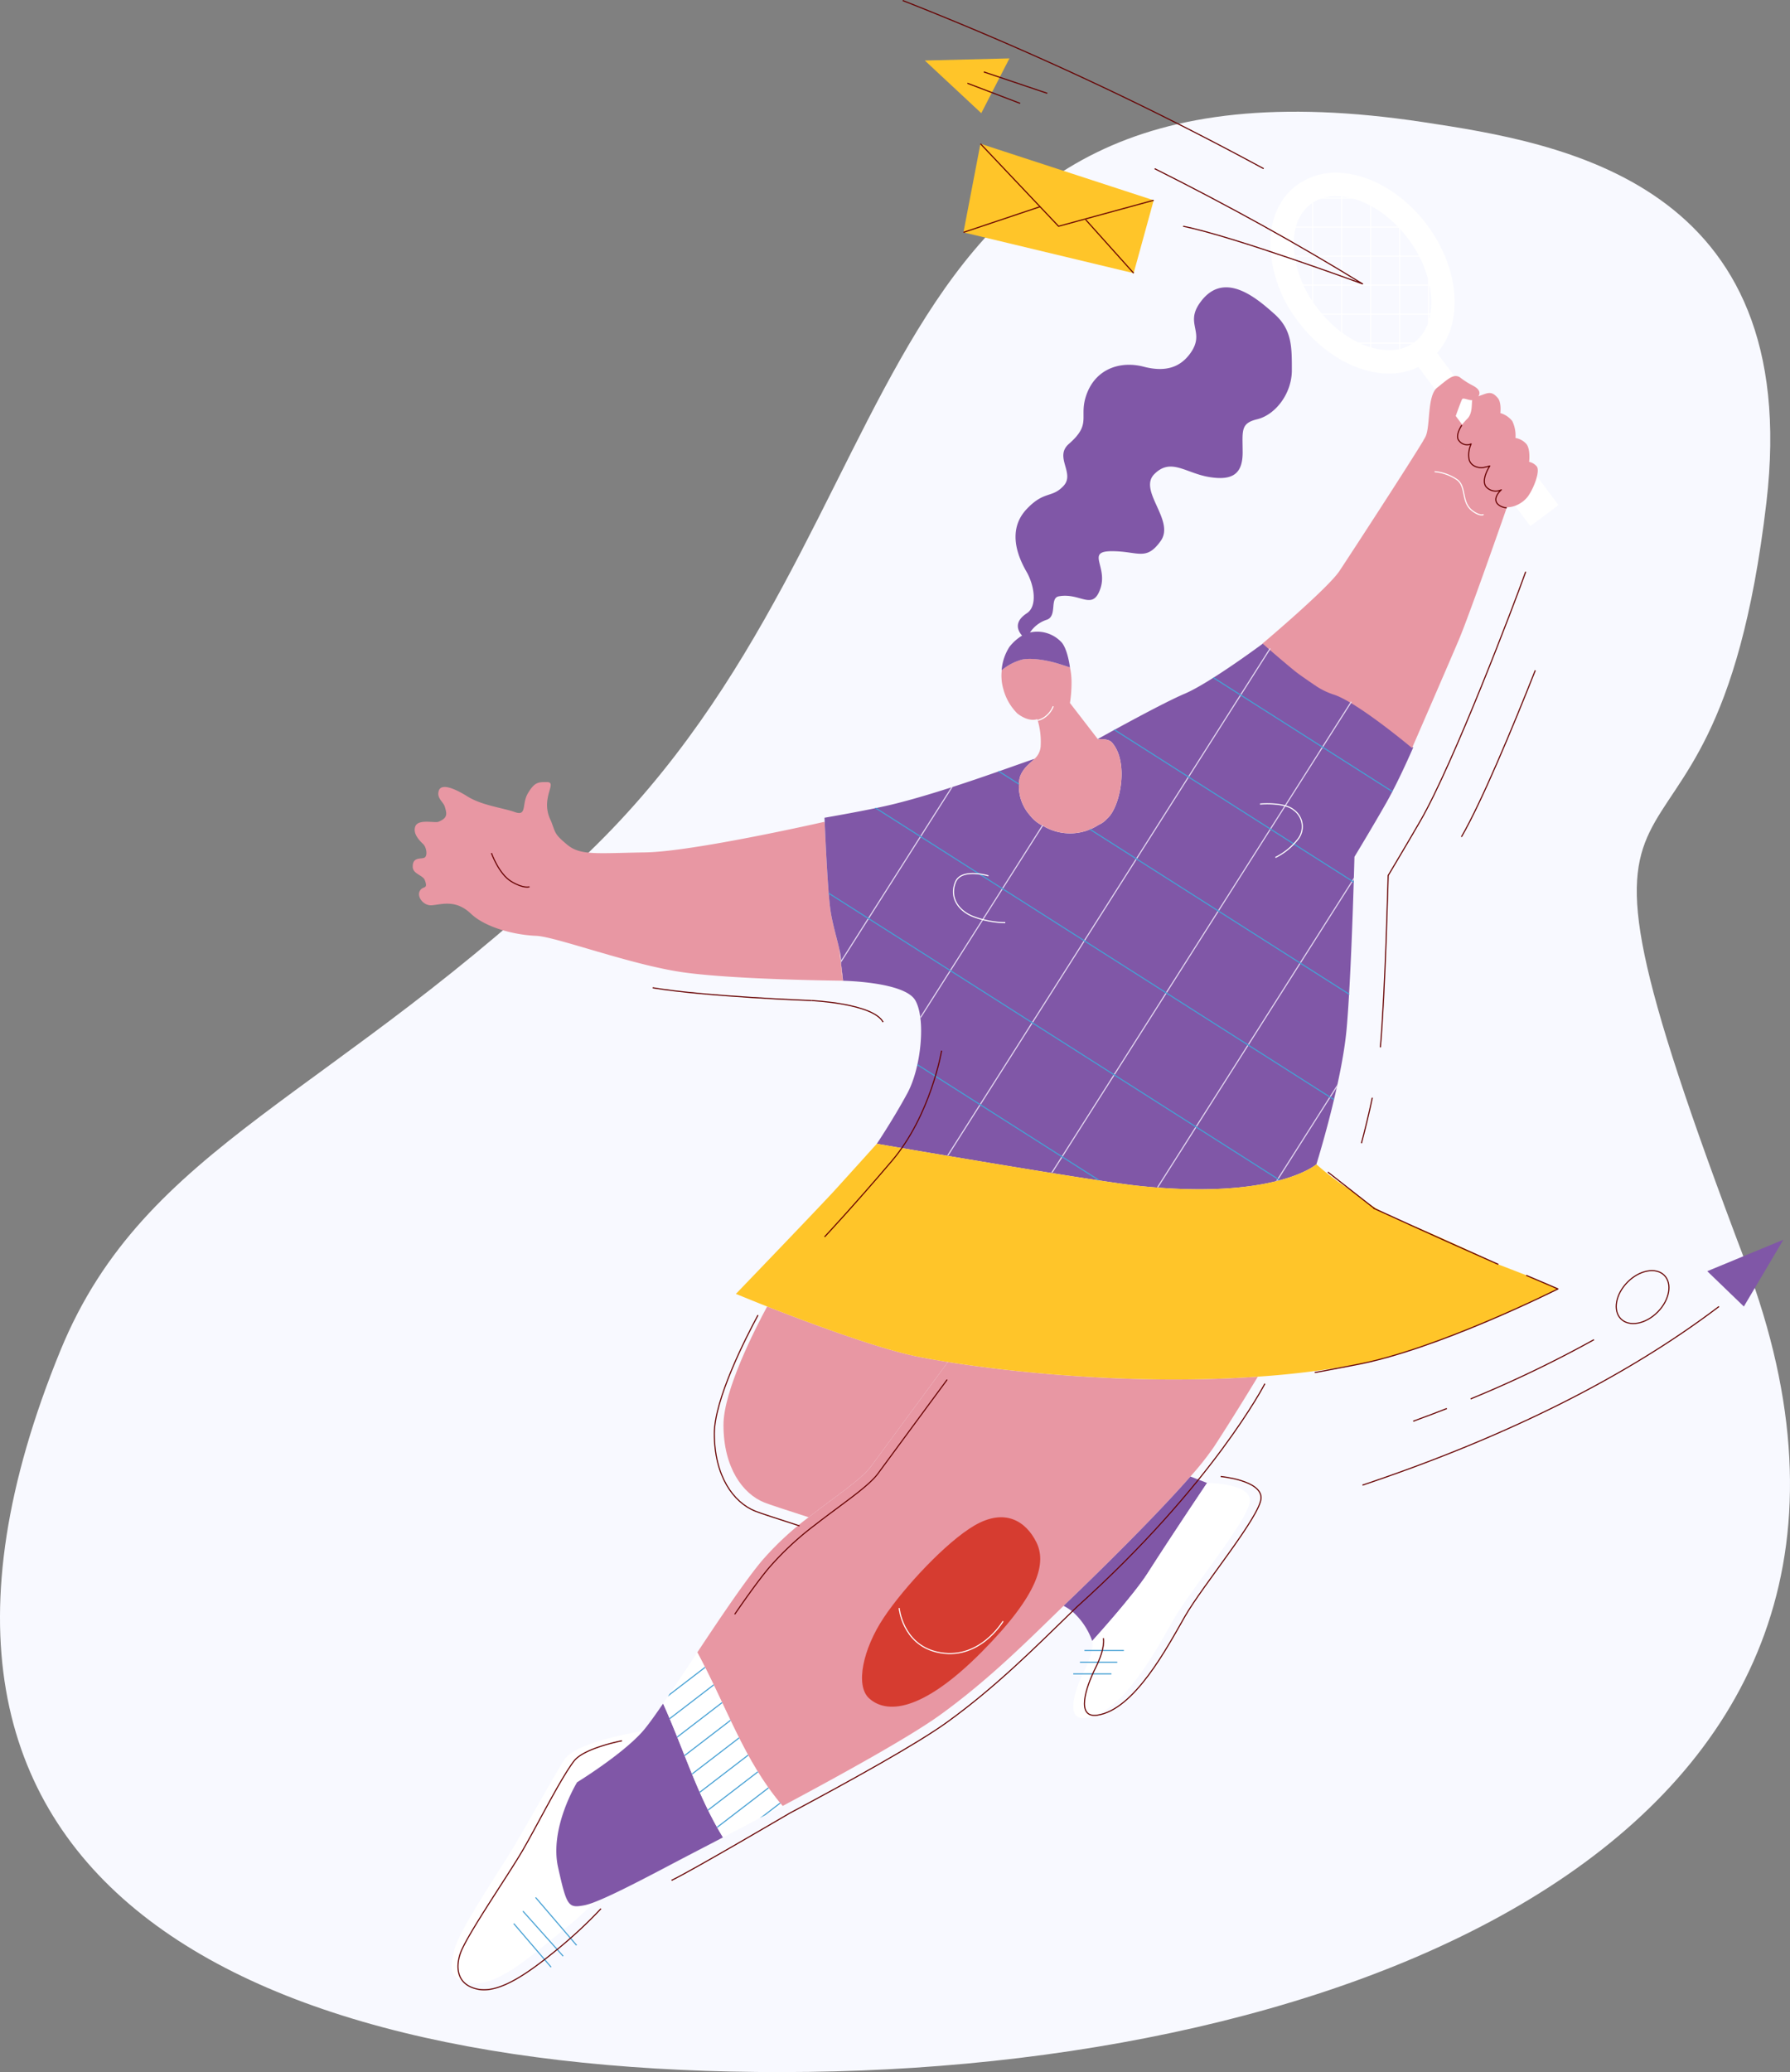 <svg xmlns="http://www.w3.org/2000/svg" xmlns:xlink="http://www.w3.org/1999/xlink" width="407.872" height="472.008" viewBox="0 0 407.872 472.008"><rect x="0" y="0" width="407.872" height="472.008" fill="#808080" stroke="none"/><defs><style>.a,.g,.i,.k,.l,.o{fill:none;}.b{fill:#f8f9ff;}.c{fill:#e897a3;}.d{fill:#8057a7;}.e{fill:#fff;}.f{fill:#d63c30;}.g{stroke:#fff;}.g,.k,.l,.o{stroke-miterlimit:10;}.g,.i,.k,.l{stroke-width:0.25px;}.h{fill:#ffc529;}.i{stroke:#600;stroke-linejoin:round;}.j{clip-path:url(#a);}.k{stroke:#e5d8f2;}.l{stroke:#45a0d4;}.m{clip-path:url(#b);}.n{clip-path:url(#c);}.o{stroke:#9ecbe3;}</style><clipPath id="a"><path class="a" d="M206.837,76.493a16.149,16.149,0,0,1-3.616-1.745c-5.481-3.341-12.4-9.818-12.4-9.818s-12.23,9.119-18.013,11.563c-4.657,1.969-15.678,8.03-19.8,10.317l.061.08s2.263-.32,3.181.723c3.958,4.5,1.876,14.677-1.035,17.279-.027.027-.061.048-.091.072a5.208,5.208,0,0,1-1.9,1.388,11.888,11.888,0,0,1-12.169.528c-.107-.056-.195-.117-.3-.173a8.462,8.462,0,0,1-3.256-2.583,10.007,10.007,0,0,1-2.276-8.5c.718-2.2,2.26-3.165,3.4-4.318-5.057,1.708-20.372,7.44-32.09,10.322-5.551,1.366-15.79,3.114-15.79,3.114l.064,1.462c.181,4.088.726,15.622,1.27,19.441.475,3.325,1.505,6.527,2.066,9.145a14.417,14.417,0,0,1,.382,2.863c0,.232.016.392.021.606l.424,3.619s14.01.224,16.455,4.449,1.334,15.345-1.777,21.128-6.981,11.555-6.981,11.555,48.9,8.441,59.516,9.57c31.356,3.336,40.643-4.892,40.643-4.892s5.783-18.459,6.9-30.911,1.777-39.141,1.777-39.141,4.449-7.339,7.339-12.454,6.047-12.439,6.047-12.439S212.174,78.052,206.837,76.493Z" transform="translate(-90.751 -64.93)"/></clipPath><clipPath id="b"><path class="a" d="M84.748,151.117c-2.831,4.267-5.527,8.353-7.79,11.657C81.7,173.288,84.742,183.7,90.6,193.263c3.872-2.02,8.58-4.491,13.578-7.157C95.38,175.778,91.716,164.116,84.748,151.117Z" transform="translate(-76.958 -151.117)"/></clipPath><clipPath id="c"><ellipse class="a" cx="15.678" cy="22.35" rx="15.678" ry="22.35" transform="matrix(0.8, -0.6, 0.6, 0.8, 0, 18.822)"/></clipPath></defs><g transform="translate(-20.337 -9.997)"><g transform="translate(20.337 35.439)"><path class="b" d="M344.662,21.983C212.431,1.968,233.1,112.628,154.447,188.383,96.2,244.491,53.447,254.589,34.1,301.81-15.87,423.767,76.91,467.786,204.655,466.124s261.953-56.46,213.373-184.573c-52.049-137.25-7.734-66.049,4.8-172.882C431.411,35.521,375.8,26.7,344.662,21.983Z" transform="translate(-20.337 -19.603)"/></g><g transform="translate(114.384 42.74)"><path class="a" d="M92.391,93.994a14.224,14.224,0,0,0-.382-2.863l.406,3.469C92.409,94.387,92.391,94.227,92.391,93.994Z" transform="translate(5.211 92.45)"/><path class="c" d="M152.8,115c-.558-2.621-1.588-5.82-2.063-9.145-.547-3.819-1.091-15.353-1.273-19.441l-.061-.542s-29.857,6.805-40.865,6.973S93.79,93.6,90.787,91.1s-2.615-2.615-3.712-5.441a7.848,7.848,0,0,1-.889-3.894c.128-3.12,1.852-4.94-.075-4.94s-2.759,0-4.262,2.5-.165,5.337-3,4.337-7.5-1.5-10.84-3.587S62,77.163,61.5,78.83s1.043,2.5,1.377,3.584c.5,1.644.707,2.586-1.446,3.453-.83.334-4.6-.7-5.268,1.049S57.333,90.338,58,91s1,2.468.334,2.986-2.826-.318-2.754,2.186c.048,1.588,2.332,1.863,2.754,3,.833,2.25-.5,1.166-1.169,2.5s.883,3.349,2.722,3.218c2.228-.157,5.436-1.42,8.94,1.911s10.354,4.878,14.859,5.046,21.683,6.672,33.691,8.339,36.248,1.889,36.248,1.889a15.006,15.006,0,0,1-.422-3.619Z" transform="translate(-55.578 68.585)"/><path class="d" d="M206.822,76.517a16.111,16.111,0,0,1-3.619-1.745c-5.481-3.341-12.393-9.818-12.393-9.818S178.577,74.07,172.8,76.517c-4.657,1.969-15.678,8.03-19.8,10.317l.061.08s2.266-.32,3.184.723c3.958,4.5,1.876,14.677-1.038,17.279-.027.024-.061.048-.088.072a5.217,5.217,0,0,1-1.905,1.388,11.889,11.889,0,0,1-12.166.528c-.107-.056-.2-.117-.3-.173a8.472,8.472,0,0,1-3.258-2.583,10.007,10.007,0,0,1-2.276-8.5c.718-2.2,2.263-3.168,3.405-4.318-5.06,1.705-20.372,7.437-32.093,10.322-5.551,1.366-15.788,3.112-15.788,3.112s.021.552.061,1.465c.181,4.088.726,15.622,1.273,19.441.475,3.325,1.505,6.525,2.063,9.145a14.224,14.224,0,0,1,.382,2.863c0,.232.019.392.024.606l.422,3.619s14.01.222,16.457,4.449,1.334,15.345-1.78,21.125-6.981,11.558-6.981,11.558,48.9,8.441,59.516,9.57c31.356,3.336,40.646-4.892,40.646-4.892s5.78-18.459,6.893-30.913,1.78-39.138,1.78-39.138,4.446-7.339,7.339-12.455,6.044-12.439,6.044-12.439S212.159,78.073,206.822,76.517Z" transform="translate(3.087 48.77)"/><path class="c" d="M92.583,96.05l-.422-3.619A15.006,15.006,0,0,0,92.583,96.05Z" transform="translate(5.465 94.619)"/><path class="d" d="M148.913,38.339c-3.17,4.67,1.334,6.471-1.961,11.171-2.263,3.226-5.6,4.5-10.715,3.162s-10.619.334-12.844,5.9,1.318,6.88-4.176,11.675c-3.44,3,1.452,6.672-1.217,9.562s-4.409,1.027-8.449,5.337c-3.336,3.557-3.336,8.452,0,14.232,1.753,3.042,2.554,7.835.088,9.45-4.593,3-.088,6.007-.088,6.007a7.227,7.227,0,0,1,4.673-4.537c2.386-.907.523-4.926,2.7-5.321,4.892-.889,7.664,3.405,9.442-1.711S123,94.7,129.007,94.7s7.784,2.335,11.12-2.335-5.225-11.451-1.446-15.233,7.117-.221,12.454.667,7.662-.683,7.662-5.577-.576-6.642,3.29-7.571c4.171-1,7.923-5.839,7.923-11.176s.027-9.255-3.976-12.815S154.338,30.346,148.913,38.339Z" transform="translate(30.306 -1.885)"/><path class="e" d="M83.137,188.852c-2-9.007,4.337-19.348,4.337-19.348s10.341-6.338,15.011-11.675c0,0-15.345,2.335-18.013,6.672S76.8,177.844,73.463,183.515,60.41,203.4,59.471,207.842c-.9,4.243-1.353,6.362,3.651,7.363s11.742-4.337,17.88-9.34l6.138-5,4.425-4.1a14.842,14.842,0,0,1-2.423.766C85.472,198.192,85.138,197.859,83.137,188.852Z" transform="translate(-50.025 203.744)"/><path class="c" d="M92.06,121.592c-2.754,5.1-9.949,19.161-9.949,26.985,0,9.674,4.337,15.678,9.34,17.68,1.07.427,4.825,1.655,10.063,3.346,6.1-4.758,12.028-8.6,14.288-11.686,3.034-4.139,13.8-18.745,17.448-23.681-3.1-.494-5.631-.955-7.44-1.337C116.347,130.906,99.831,124.642,92.06,121.592Z" transform="translate(-11.305 143.278)"/><path class="c" d="M207.478,129.676c-28.034,1.953-55.814-1.014-70.5-3.346-3.643,4.937-14.413,19.542-17.448,23.681-2.26,3.082-8.193,6.928-14.288,11.686a69.02,69.02,0,0,0-10.731,10c-3.971,4.8-9.5,13.039-14.635,20.783,6.968,13,10.632,24.661,19.43,34.988,13.463-7.181,29.013-15.772,35.9-20.746,11.27-8.139,20.178-17.143,28.125-24.84.52-.5,1.051-1.022,1.564-1.513,6.445-6.189,19.441-18.931,27.332-27.951a67.8,67.8,0,0,0,5.359-6.741c5-7.672,10.007-15.99,10.007-15.99Z" transform="translate(-15.033 151.184)"/><path class="d" d="M87.578,161.74c-4.67,5.337-15.011,11.675-15.011,11.675s-6.338,10.341-4.337,19.348,2.335,9.34,6,8.673a14.845,14.845,0,0,0,2.423-.766c5-1.937,14.184-6.9,20.594-10.242,1.639-.857,4.681-2.428,8.564-4.454-5.858-9.559-8.9-19.975-13.642-30.489C90.263,158.271,88.653,160.507,87.578,161.74Z" transform="translate(-35.119 199.833)"/><path class="e" d="M84.748,151.117c-2.831,4.267-5.527,8.353-7.79,11.657C81.7,173.288,84.742,183.7,90.6,193.263c3.872-2.02,8.58-4.491,13.578-7.157C95.38,175.778,91.716,164.116,84.748,151.117Z" transform="translate(-19.904 192.544)"/><path class="d" d="M143.849,137.567h0l-3.8-1.462c-7.891,9.02-20.887,21.763-27.332,27.951-.512.491-1.043,1.009-1.564,1.513a10.545,10.545,0,0,1,2.231,1.489,16.147,16.147,0,0,1,4.291,6.506l.037-.035c.4-.438,9.348-10.325,12.572-15.369C135.926,149.331,143.849,137.567,143.849,137.567Z" transform="translate(37.15 167.495)"/><path class="e" d="M142.469,136.653h0s-7.923,11.763-13.567,20.594c-3.224,5.044-12.174,14.931-12.572,15.369l-.037.043s.574,2.031-1.761,6.7-4.478,11.494.334,10.832c8.452-1.158,16.012-15.5,20.015-22.507s17.346-23.017,17.346-27.02S142.469,136.653,142.469,136.653Z" transform="translate(38.53 168.409)"/><path class="f" d="M119.558,141.46c-6.373,3.707-16.012,14.01-20.682,21.015s-6.544,15.4-3.338,18.336c3.829,3.509,11.825,3.421,25.688-10.562,13.178-13.29,14.755-20.348,12.42-25.018S126.58,137.377,119.558,141.46Z" transform="translate(8.434 173.298)"/><path class="g" d="M97.111,147.329s.723,8.129,8.5,10.007c9.674,2.335,15.179-7.005,15.179-7.005" transform="translate(13.724 186.223)"/><path class="c" d="M131.034,85.372c-.918-1.043-3.184-.723-3.184-.723l-.061-.08-3.547-4.6-2.786-3.608a30.224,30.224,0,0,0,.36-4.422,16.155,16.155,0,0,0-.36-3.7c-.467-.155-1.737-.568-2.781-.889-1.444-.446-5.295-1.39-8.033-.918a12.135,12.135,0,0,0-4.721,2.447,10.9,10.9,0,0,0,.358,4.307,12.169,12.169,0,0,0,3.221,5.588c2.727,2.084,4.521,1.252,4.521,1.252a17.155,17.155,0,0,1,.75,6.338,4.157,4.157,0,0,1-1.364,2.687c-1.142,1.15-2.687,2.116-3.405,4.318a10.007,10.007,0,0,0,2.276,8.5,8.472,8.472,0,0,0,3.258,2.583c.1.056.192.117.3.173A11.889,11.889,0,0,0,128,104.111a5.217,5.217,0,0,0,1.905-1.388c.027-.024.061-.048.088-.072C132.91,100.049,134.992,89.869,131.034,85.372Z" transform="translate(28.296 51.035)"/><path class="d" d="M119.647,66.549a7.547,7.547,0,0,0-8.561-2,10.641,10.641,0,0,0-3.448,2.89,11.425,11.425,0,0,0-1.777,5.337l.032-.027a12.135,12.135,0,0,1,4.721-2.447c2.738-.472,6.589.472,8.033.918,1.043.32,2.012.635,2.479.79l.3.1S120.981,68.326,119.647,66.549Z" transform="translate(28.325 47.175)"/><g transform="translate(195.398 6.61)"><path class="e" d="M193.394,101.294,166.8,65.862c6.015-6.733,5.236-19.142-2.3-29.184-5.489-7.317-13.429-11.862-20.719-11.862a14.8,14.8,0,0,0-8.972,2.863c-4.064,3.05-6.2,8.062-6,14.112A30.356,30.356,0,0,0,135.157,58.7c5.492,7.317,13.429,11.862,20.719,11.862a15.292,15.292,0,0,0,6.664-1.492L189.127,104.5ZM139.427,55.5a25,25,0,0,1-5.281-13.882c-.139-4.259,1.238-7.694,3.872-9.668a9.366,9.366,0,0,1,5.767-1.8c5.644,0,11.947,3.725,16.452,9.727,6.4,8.532,7.045,19.318,1.406,23.551a9.361,9.361,0,0,1-5.767,1.8C150.232,65.227,143.929,61.5,139.427,55.5Z" transform="translate(-128.798 -24.816)"/><g transform="translate(45.645 57.534)"><rect class="e" width="8.004" height="22.684" transform="matrix(0.8, -0.6, 0.6, 0.8, 0, 4.805)"/></g></g><path class="h" d="M106.472,22.339,102.6,42.53l38.779,9.293,4.569-16.606Z" transform="translate(22.886 -22.339)"/><path class="h" d="M263.25,137.646h0l-6.343-2.458s-11.857-5.748-21.741-9.77a40.724,40.724,0,0,1-11.52-6.89,60.871,60.871,0,0,1-8.206-6.149s-9.289,8.227-40.646,4.892c-10.616-1.129-59.516-9.57-59.516-9.57s-5.417,6.012-9.37,10.365C102.59,121.722,83.173,141.9,83.173,141.9s4.475,1.836,7.115,2.871c7.771,3.05,24.287,9.314,33.75,11.307,1.809.382,4.345.843,7.44,1.337,14.685,2.332,42.466,5.3,70.5,3.346a202.422,202.422,0,0,0,22.134-2.682c18.728-3.416,46.367-17.346,46.367-17.346S267.359,139.37,263.25,137.646Z" transform="translate(-9.533 120.099)"/><path class="c" d="M153.315,56.739l-4.064-5.479s1.1-3.122,1.436-3.789,2.378.987,3.464-.331c.424-.512,1.249-1.631-1-2.8a18.861,18.861,0,0,1-2.959-1.887c-1.486-.923-2.837.528-5.172,2.362s-1.5,8.841-2.669,11.176c-.083.165-.256.47-.48.846C145.514,59.339,149.979,59.814,153.315,56.739Z" transform="translate(88.409 10.753)"/><path class="c" d="M175.839,47.921c-3.042,2.517-7.341,2.207-10.984-.291-2.9,4.884-16.722,26.126-19.2,29.843-2.669,4-17.514,16.514-17.514,16.514s3.517,3.125,7.3,6.226c.862.7,2.741,2.015,5.092,3.592a16.268,16.268,0,0,0,3.616,1.745c5.337,1.556,18.056,12.244,18.056,12.244s7.963-18.3,10.632-24.586S184.8,60.127,184.8,60.127Z" transform="translate(65.5 19.862)"/><path class="c" d="M150.978,43.847c-2.391.854-2.517.833-2.757,1.222-.331.536.184,3.085-1.222,4.449s-2.9,3.608-1.892,4.78a2.294,2.294,0,0,0,2.8.782,5.961,5.961,0,0,0-.464,3.555c.446,1.668,2.372,2.02,3.41,1.791s1.305-.328,1.305-.328-2.111,3.16-.833,4.756a2.939,2.939,0,0,0,3.456.678s-2.5,2.167-.443,3.557,5.225-.112,6.56-2,2.781-5.727,1.945-6.768a3.111,3.111,0,0,0-1.724-1.017s.376-3.085-.737-4.2a4.371,4.371,0,0,0-2.375-1.249,7.6,7.6,0,0,0-.723-3.837,5.354,5.354,0,0,0-2.725-1.833s.3-2.423-.592-3.448C153.044,43.679,152.377,43.346,150.978,43.847Z" transform="translate(93.265 13.168)"/><path class="i" d="M145.766,46.355c-1.009,1.556-1.23,2.871-.681,3.512a2.291,2.291,0,0,0,2.8.779,5.972,5.972,0,0,0-.464,3.557c.446,1.668,2.372,2.02,3.41,1.788s1.305-.326,1.305-.326-2.111,3.16-.833,4.756a2.939,2.939,0,0,0,3.456.678s-2.5,2.167-.443,3.557a3.226,3.226,0,0,0,1.668.536" transform="translate(93.287 17.735)"/><path class="g" d="M142.829,50.329a10.808,10.808,0,0,1,5.2,1.889c2.108,1.668.8,5.116,3.469,7.075,1.783,1.308,2.5.793,2.5.793" transform="translate(90.011 24.366)"/><g transform="translate(93.863 113.66)"><g class="j"><g transform="translate(-77.053 -57.714)"><line class="k" x1="111.266" y2="174.936"/><line class="k" x1="111.266" y2="174.936" transform="translate(18.662 11.87)"/><line class="k" x1="111.266" y2="174.936" transform="translate(37.325 23.74)"/><line class="k" x1="111.266" y2="174.936" transform="translate(55.987 35.61)"/><line class="k" x1="111.266" y2="174.936" transform="translate(74.649 47.48)"/><line class="k" x1="111.266" y2="174.936" transform="translate(93.312 59.35)"/><line class="k" x1="111.266" y2="174.936" transform="translate(111.974 71.22)"/><line class="k" x1="111.266" y2="174.936" transform="translate(130.636 83.09)"/><line class="k" x1="111.266" y2="174.936" transform="translate(149.298 94.959)"/><line class="k" x1="111.266" y2="174.936" transform="translate(167.961 106.829)"/></g><g transform="translate(-77.281 -55.782)"><line class="l" x2="174.936" y2="111.266" transform="translate(0 167.961)"/><line class="l" x2="174.936" y2="111.266" transform="translate(11.87 149.298)"/><line class="l" x2="174.936" y2="111.266" transform="translate(23.74 130.636)"/><line class="l" x2="174.936" y2="111.266" transform="translate(35.61 111.974)"/><line class="l" x2="174.936" y2="111.266" transform="translate(47.48 93.312)"/><line class="l" x2="174.936" y2="111.266" transform="translate(59.35 74.649)"/><line class="l" x2="174.936" y2="111.266" transform="translate(71.22 55.987)"/><line class="l" x2="174.936" y2="111.266" transform="translate(83.09 37.325)"/><line class="l" x2="174.936" y2="111.266" transform="translate(94.959 18.662)"/><line class="l" x2="174.936" y2="111.266" transform="translate(106.829)"/></g></g></g><path class="i" d="M104.052,22.339l17.8,18.8,21.674-5.921" transform="translate(25.307 -22.339)"/><line class="i" y1="5.848" x2="17.454" transform="translate(125.488 14.343)"/><line class="i" x2="10.957" y2="12.217" transform="translate(153.31 17.267)"/><path class="g" d="M109.717,85.153s-6.173-1.841-7.507,1.414.334,6.258,3.752,7.758a21.762,21.762,0,0,0,7.59,1.5" transform="translate(21.467 81.61)"/><path class="g" d="M127.923,78.743s5.505-.5,7.672,1.334a4.66,4.66,0,0,1,.835,6.837,15.053,15.053,0,0,1-5,4" transform="translate(65.138 71.674)"/><path class="g" d="M112.48,70.36a5.421,5.421,0,0,1-1.5,2.127,4.715,4.715,0,0,1-2.036,1.078" transform="translate(33.464 57.79)"/><path class="i" d="M62.3,82.891s1.668,4.726,4.5,6.45,4.168,1.222,4.168,1.222" transform="translate(-44.366 78.7)"/><g transform="translate(57.054 343.661)"><g class="m"><g transform="translate(-11.01 -2.727)"><line class="l" x1="21.376" y2="16.406"/><line class="l" x1="21.376" y2="16.406" transform="translate(2.66 3.466)"/><line class="l" x1="21.376" y2="16.406" transform="translate(5.32 6.932)"/><line class="l" x1="21.376" y2="16.406" transform="translate(7.98 10.397)"/><line class="l" x1="21.376" y2="16.406" transform="translate(10.64 13.863)"/><line class="l" x1="21.376" y2="16.406" transform="translate(13.3 17.329)"/><line class="l" x1="21.376" y2="16.406" transform="translate(15.961 20.795)"/><line class="l" x1="21.376" y2="16.406" transform="translate(18.621 24.26)"/><line class="l" x1="21.376" y2="16.406" transform="translate(21.281 27.726)"/><line class="l" x1="21.376" y2="16.406" transform="translate(23.941 31.192)"/></g></g></g><g transform="translate(190.214 1.5)"><g class="n" transform="translate(0 0)"><g transform="translate(-20.303 -18.97)"><path class="o" d="M119.248,19.7" transform="translate(-119.248 -9.28)"/><g transform="translate(0.001 16.635)"><line class="g" x2="92.513"/><line class="g" x2="92.513" transform="translate(0 6.609)"/><line class="g" x2="92.513" transform="translate(0 13.217)"/><line class="g" x2="92.513" transform="translate(0 19.826)"/><line class="g" x2="92.513" transform="translate(0 26.434)"/><line class="g" x2="92.513" transform="translate(0 33.043)"/><line class="g" x2="92.513" transform="translate(0 39.651)"/><line class="g" x2="92.513" transform="translate(0 46.26)"/><line class="g" x2="92.513" transform="translate(0 52.868)"/><line class="g" x2="92.513" transform="translate(0 59.477)"/></g><path class="o" d="M122.654,50.459" transform="translate(-113.565 42.052)"/><g transform="translate(15.307)"><line class="g" y1="92.513" transform="translate(0 0)"/><line class="g" y1="92.513" transform="translate(6.609 0)"/><line class="g" y1="92.513" transform="translate(13.217 0)"/><line class="g" y1="92.513" transform="translate(19.826 0)"/><line class="g" y1="92.513" transform="translate(26.434 0)"/><line class="g" y1="92.513" transform="translate(33.043 0)"/><line class="g" y1="92.513" transform="translate(39.651 0)"/><line class="g" y1="92.513" transform="translate(46.26 0)"/><line class="g" y1="92.513" transform="translate(52.868)"/><line class="g" y1="92.513" transform="translate(59.477)"/></g></g></g></g><line class="l" x2="9.34" y2="10.897" transform="translate(27.996 399.489)"/><line class="l" x2="9.173" y2="10.258" transform="translate(25.105 402.603)"/><line class="l" x2="8.506" y2="9.924" transform="translate(23.02 405.438)"/><line class="l" x2="8.993" transform="translate(153.046 343.226)"/><line class="l" x2="8.506" transform="translate(152.032 345.894)"/><line class="l" x2="8.697" transform="translate(150.506 348.563)"/></g><g transform="translate(124.696 10.113)"><ellipse class="i" cx="7.005" cy="4.837" rx="7.005" ry="4.837" transform="matrix(0.703, -0.711, 0.711, 0.703, 261.559, 296.934)"/><path class="i" d="M132.6,141.07c2.674-.451,5.263-1.011,9.049-1.7,18.728-3.413,46.368-17.346,46.368-17.346s-3.12-1.364-7.229-3.088v0" transform="translate(62.623 171.469)"/><path class="i" d="M137.611,113.2c.833.334,12.54,5.778,28.458,12.8" transform="translate(70.993 161.908)"/><g transform="translate(48.651 314.157)"><path class="i" d="M212.711,128.212l.12.008s-11.9,22.988-42.7,50.68c-.528.475-1.043,1.009-1.564,1.513-7.947,7.7-16.855,16.7-28.125,24.84C133.554,210.227,118,218.82,104.541,226c0,0-22.2,13.047-26.868,15.273" transform="translate(-77.673 -127.206)"/><path class="i" d="M131.481,127.835c-4.558,6.178-13.076,17.733-15.721,21.338-2.26,3.082-8.193,6.928-14.288,11.686a69.022,69.022,0,0,0-10.731,10c-2.191,2.65-4.86,6.349-7.672,10.434" transform="translate(-68.669 -127.835)"/></g><path class="i" d="M143.982,136.1s9.2.841,9.2,4.844-13.343,20.015-17.346,27.02-11.566,21.349-20.015,22.51c-4.812.659-2.669-6.165-.334-10.835s1.761-6.7,1.761-6.7" transform="translate(29.807 200.121)"/><path class="i" d="M96.805,158.662s-8.657,1.647-10.928,4.614c-3.1,4.043-8.529,14.955-11.865,20.626S61.459,202.945,60,207.031c-1.083,3.045-1,7.227,4,8.227s11.707-3.891,17.845-8.895a102.979,102.979,0,0,0,10.175-9.452" transform="translate(-59.442 237.761)"/><path class="i" d="M97.414,10.113a743.984,743.984,0,0,1,82.253,38.306" transform="translate(3.918 -10.113)"/><path class="i" d="M148.677,130.3Q144.9,131.783,141,133.2" transform="translate(76.651 190.432)"/><path class="i" d="M174.019,124.423a268.969,268.969,0,0,1-28.114,13.5" transform="translate(84.832 180.628)"/><path class="i" d="M217.909,121.593c-21.32,16.177-48.8,29.83-81.239,40.691" transform="translate(69.422 175.906)"/><path class="i" d="M140.895,167.213c1.113-12.455,1.78-39.141,1.78-39.141s4.4-7.365,7.339-12.454c7.63-13.218,21.512-49.754,24-56.743m-37.43,130.187c.817-3.093,1.711-6.706,2.482-10.384" transform="translate(69.276 71.251)"/><path class="i" d="M145.122,105.23c4.622-8.006,11.539-24.573,16.828-37.943" transform="translate(83.526 85.289)"/><path class="i" d="M91.282,122.327c-2.757,5.1-9.951,19.161-9.951,26.985,0,9.674,4.337,15.678,9.34,17.68,1.07.427,4.825,1.652,10.066,3.346" transform="translate(-22.918 177.131)"/><path class="h" d="M99.3,15.534l12.868,12,6.416-12.478Z" transform="translate(7.068 -1.868)"/><line class="i" x1="12.016" y1="4.583" transform="translate(116.081 18.85)"/><line class="i" x1="14.471" y1="4.875" transform="translate(119.807 16.266)"/><path class="d" d="M166.111,123.063l8.339,8.045,9.007-15.217Z" transform="translate(118.548 166.392)"/><g transform="translate(44.363 224.896)"><path class="i" d="M89.624,95.479s14,.616,16.324,4.91" transform="translate(-53.443 -92.565)"/><path class="i" d="M76.066,94.387c11.955,2.007,36.181,2.914,36.181,2.914" transform="translate(-76.066 -94.387)"/></g><path class="i" d="M125.426,37.589c11.342,2.25,40.881,13.127,40.881,13.127Q144.222,37.13,118.925,24.465" transform="translate(39.812 13.835)"/><line class="i" x2="10.666" y2="8.356" transform="translate(198.209 266.873)"/><path class="i" d="M117.416,99.751s-2.444,14.677-11.342,25.128-15.331,17.3-15.331,17.3" transform="translate(-7.213 139.46)"/></g></g></svg>
